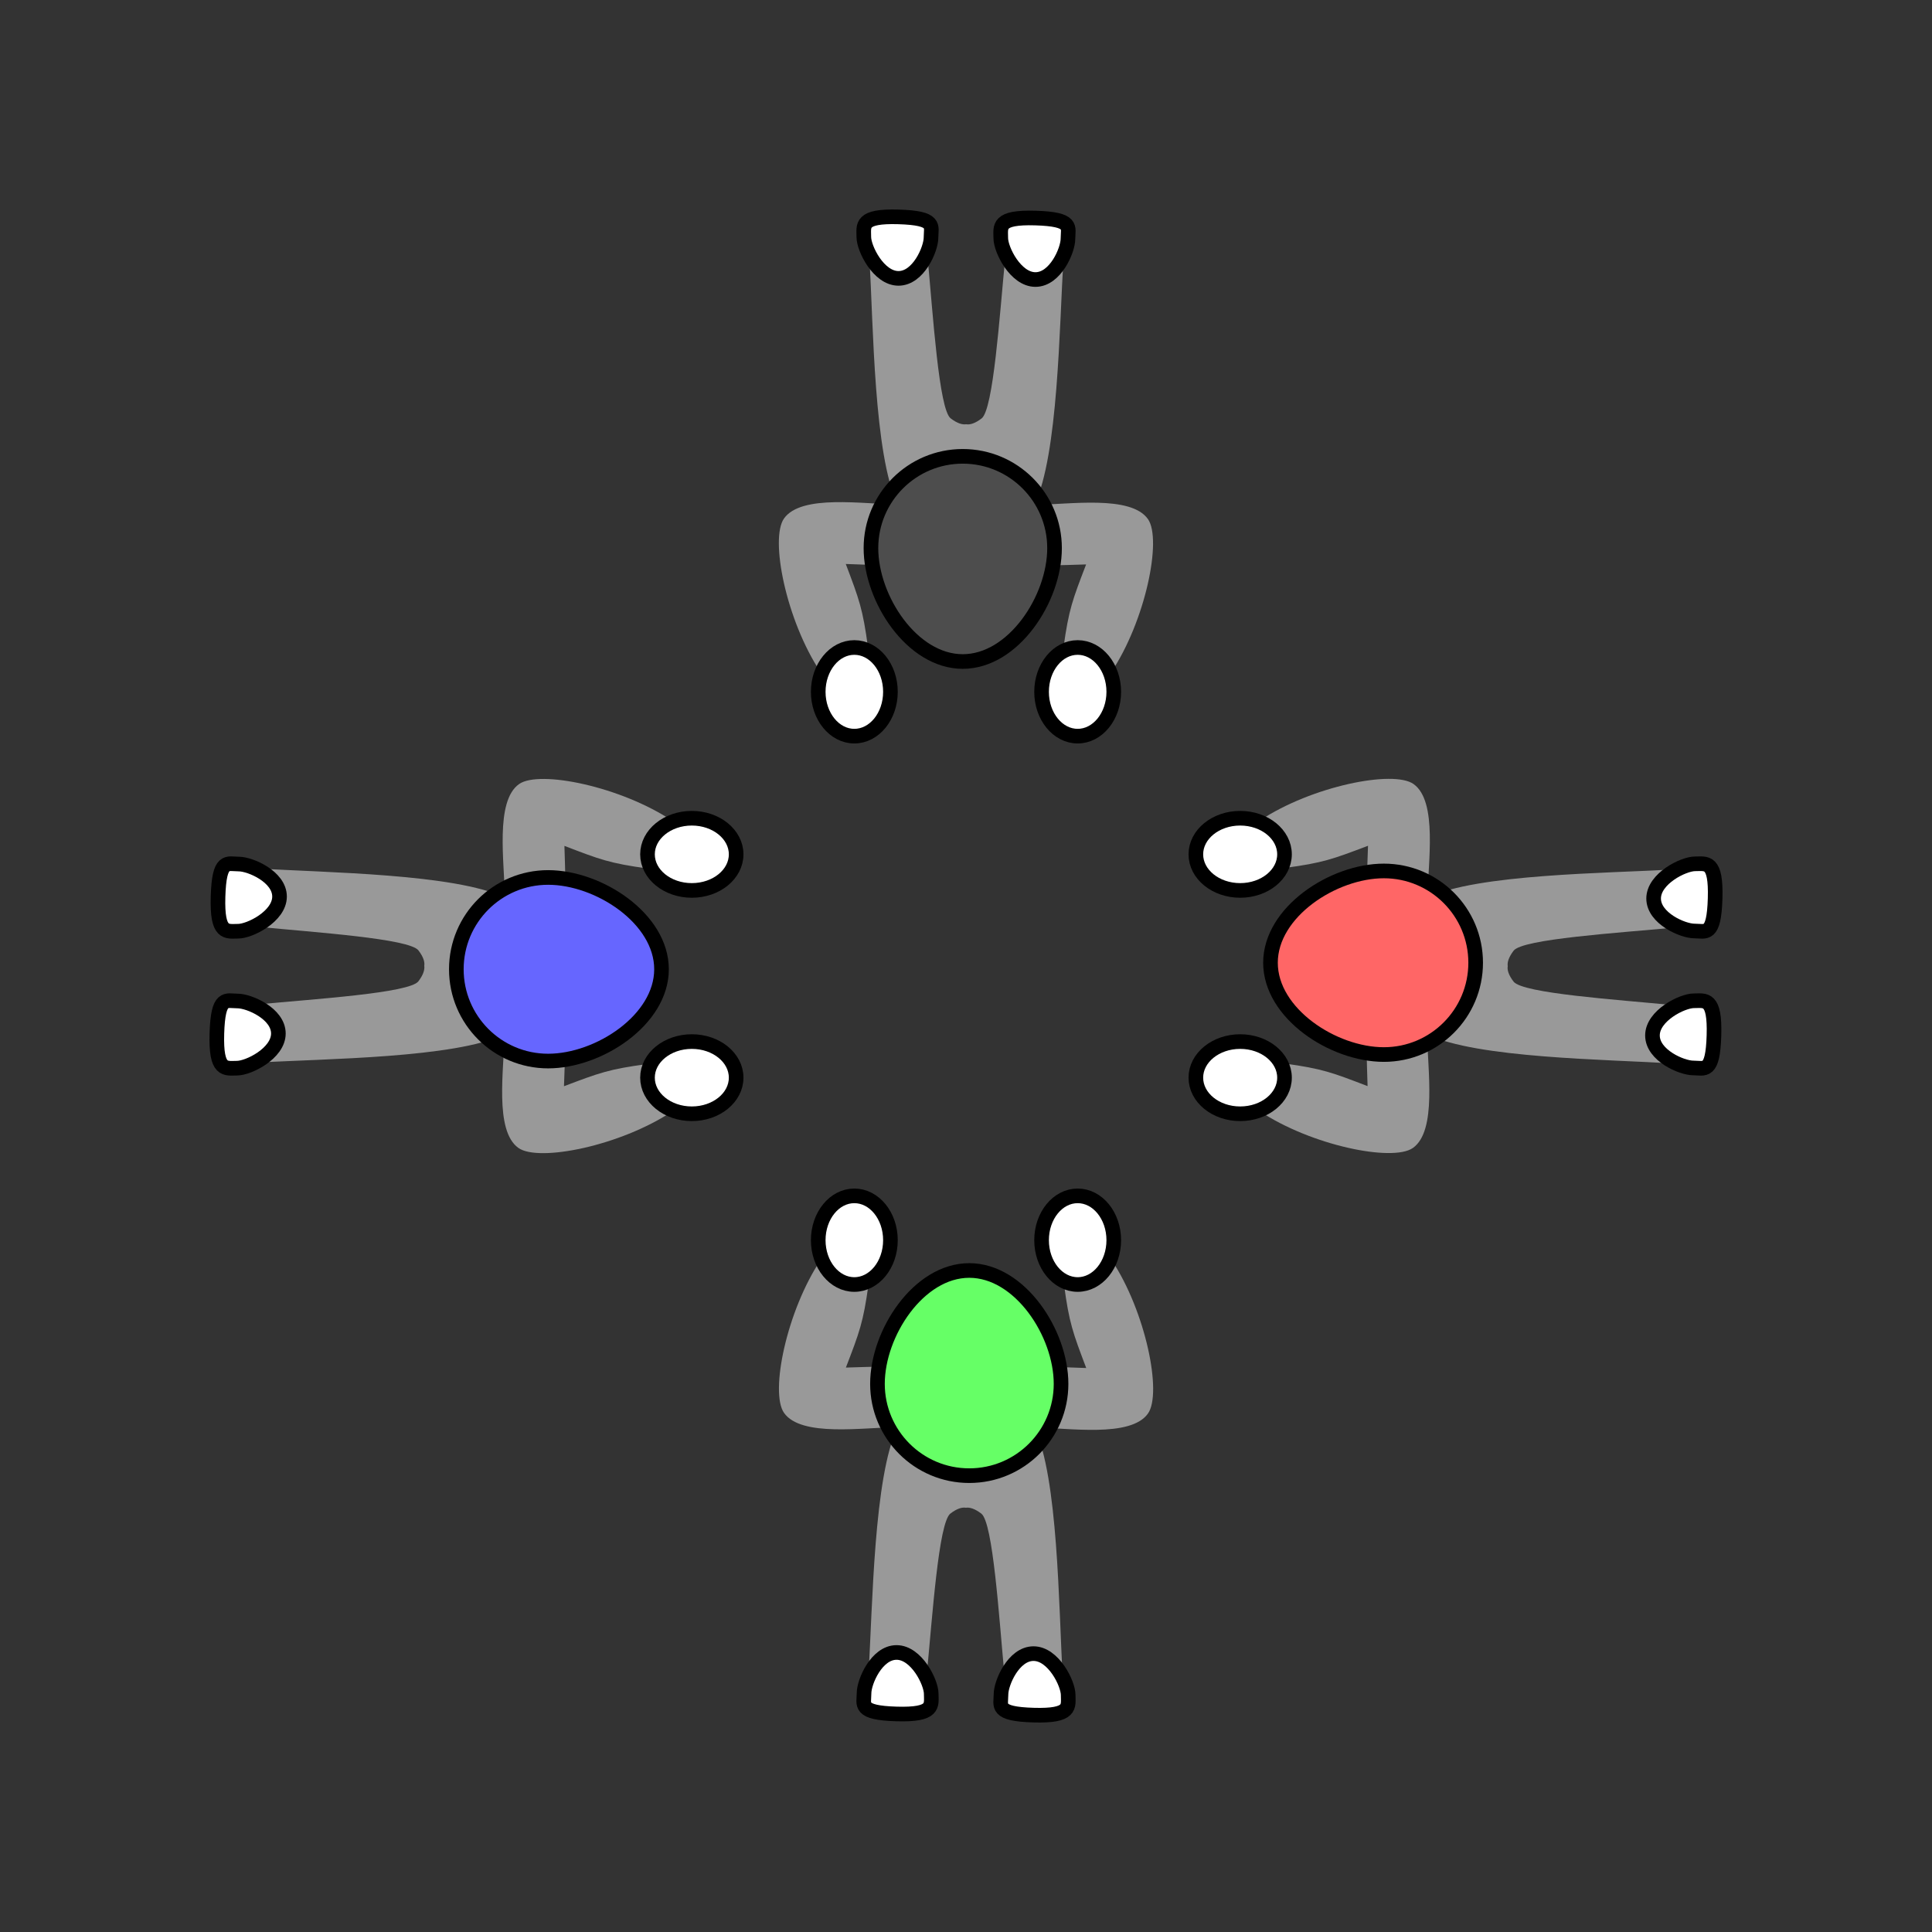<?xml version="1.0" encoding="UTF-8" standalone="no"?>
<!-- Created with Inkscape (http://www.inkscape.org/) -->

<svg
   width="35mm"
   height="35mm"
   viewBox="0 0 35 35"
   version="1.1"
   id="svg1"
   xml:space="preserve"
   inkscape:version="1.4 (e7c3feb100, 2024-10-09)"
   sodipodi:docname="8_inter.svg"
   xmlns:inkscape="http://www.inkscape.org/namespaces/inkscape"
   xmlns:sodipodi="http://sodipodi.sourceforge.net/DTD/sodipodi-0.dtd"
   xmlns="http://www.w3.org/2000/svg"
   xmlns:svg="http://www.w3.org/2000/svg"><rect x="0" y="0" width="35" height="35" fill="#333333" stroke="none"/><sodipodi:namedview
     id="namedview1"
     pagecolor="#ffffff"
     bordercolor="#000000"
     borderopacity="0.25"
     inkscape:showpageshadow="2"
     inkscape:pageopacity="0.0"
     inkscape:pagecheckerboard="0"
     inkscape:deskcolor="#d1d1d1"
     inkscape:document-units="mm"
     inkscape:zoom="6.07664"
     inkscape:cx="63.604229"
     inkscape:cy="65.003028"
     inkscape:window-width="1916"
     inkscape:window-height="1023"
     inkscape:window-x="0"
     inkscape:window-y="0"
     inkscape:window-maximized="0"
     inkscape:current-layer="layer1" /><defs
     id="defs1"><inkscape:path-effect
       effect="mirror_symmetry"
       start_point="17.298,16.235"
       end_point="17.313,7.81"
       center_point="17.306,12.023"
       id="path-effect5"
       is_visible="true"
       lpeversion="1.2"
       lpesatellites=""
       mode="free"
       discard_orig_path="false"
       fuse_paths="true"
       oposite_fuse="false"
       split_items="false"
       split_open="false"
       link_styles="false" /><inkscape:path-effect
       effect="mirror_symmetry"
       start_point="17.298,16.235"
       end_point="17.313,7.81"
       center_point="17.306,12.023"
       id="path-effect5-7"
       is_visible="true"
       lpeversion="1.2"
       lpesatellites=""
       mode="free"
       discard_orig_path="false"
       fuse_paths="true"
       oposite_fuse="false"
       split_items="false"
       split_open="false"
       link_styles="false" /><inkscape:path-effect
       effect="mirror_symmetry"
       start_point="17.298,16.235"
       end_point="17.313,7.81"
       center_point="17.306,12.023"
       id="path-effect5-6"
       is_visible="true"
       lpeversion="1.2"
       lpesatellites=""
       mode="free"
       discard_orig_path="false"
       fuse_paths="true"
       oposite_fuse="false"
       split_items="false"
       split_open="false"
       link_styles="false" /><inkscape:path-effect
       effect="mirror_symmetry"
       start_point="17.298,16.235"
       end_point="17.313,7.81"
       center_point="17.306,12.023"
       id="path-effect5-3"
       is_visible="true"
       lpeversion="1.2"
       lpesatellites=""
       mode="free"
       discard_orig_path="false"
       fuse_paths="true"
       oposite_fuse="false"
       split_items="false"
       split_open="false"
       link_styles="false" /><inkscape:path-effect
       effect="mirror_symmetry"
       start_point="17.298,16.235"
       end_point="17.313,7.81"
       center_point="17.306,12.023"
       id="path-effect5-66"
       is_visible="true"
       lpeversion="1.2"
       lpesatellites=""
       mode="free"
       discard_orig_path="false"
       fuse_paths="true"
       oposite_fuse="false"
       split_items="false"
       split_open="false"
       link_styles="false" /><inkscape:path-effect
       effect="mirror_symmetry"
       start_point="17.298,16.235"
       end_point="17.313,7.81"
       center_point="17.306,12.023"
       id="path-effect5-4"
       is_visible="true"
       lpeversion="1.2"
       lpesatellites=""
       mode="free"
       discard_orig_path="false"
       fuse_paths="true"
       oposite_fuse="false"
       split_items="false"
       split_open="false"
       link_styles="false" /><inkscape:path-effect
       effect="mirror_symmetry"
       start_point="17.298,16.235"
       end_point="17.313,7.81"
       center_point="17.306,12.023"
       id="path-effect5-4-7"
       is_visible="true"
       lpeversion="1.2"
       lpesatellites=""
       mode="free"
       discard_orig_path="false"
       fuse_paths="true"
       oposite_fuse="false"
       split_items="false"
       split_open="false"
       link_styles="false" /><inkscape:path-effect
       effect="mirror_symmetry"
       start_point="17.298,16.235"
       end_point="17.313,7.81"
       center_point="17.306,12.023"
       id="path-effect5-41"
       is_visible="true"
       lpeversion="1.2"
       lpesatellites=""
       mode="free"
       discard_orig_path="false"
       fuse_paths="true"
       oposite_fuse="false"
       split_items="false"
       split_open="false"
       link_styles="false" /><inkscape:path-effect
       effect="mirror_symmetry"
       start_point="17.298,16.235"
       end_point="17.313,7.81"
       center_point="17.306,12.023"
       id="path-effect5-61"
       is_visible="true"
       lpeversion="1.2"
       lpesatellites=""
       mode="free"
       discard_orig_path="false"
       fuse_paths="true"
       oposite_fuse="false"
       split_items="false"
       split_open="false"
       link_styles="false" /><inkscape:path-effect
       effect="mirror_symmetry"
       start_point="17.298,16.235"
       end_point="17.313,7.81"
       center_point="17.306,12.023"
       id="path-effect5-4-3"
       is_visible="true"
       lpeversion="1.2"
       lpesatellites=""
       mode="free"
       discard_orig_path="false"
       fuse_paths="true"
       oposite_fuse="false"
       split_items="false"
       split_open="false"
       link_styles="false" /><inkscape:path-effect
       effect="mirror_symmetry"
       start_point="17.298,16.235"
       end_point="17.313,7.81"
       center_point="17.306,12.023"
       id="path-effect5-4-9"
       is_visible="true"
       lpeversion="1.2"
       lpesatellites=""
       mode="free"
       discard_orig_path="false"
       fuse_paths="true"
       oposite_fuse="false"
       split_items="false"
       split_open="false"
       link_styles="false" /><inkscape:path-effect
       effect="mirror_symmetry"
       start_point="17.298,16.235"
       end_point="17.313,7.81"
       center_point="17.306,12.023"
       id="path-effect5-4-9-5"
       is_visible="true"
       lpeversion="1.2"
       lpesatellites=""
       mode="free"
       discard_orig_path="false"
       fuse_paths="true"
       oposite_fuse="false"
       split_items="false"
       split_open="false"
       link_styles="false" /><inkscape:path-effect
       effect="mirror_symmetry"
       start_point="17.298,16.235"
       end_point="17.313,7.81"
       center_point="17.306,12.023"
       id="path-effect5-4-9-2"
       is_visible="true"
       lpeversion="1.2"
       lpesatellites=""
       mode="free"
       discard_orig_path="false"
       fuse_paths="true"
       oposite_fuse="false"
       split_items="false"
       split_open="false"
       link_styles="false" /><inkscape:path-effect
       effect="mirror_symmetry"
       start_point="17.298,16.235"
       end_point="17.313,7.81"
       center_point="17.306,12.023"
       id="path-effect5-4-9-8"
       is_visible="true"
       lpeversion="1.2"
       lpesatellites=""
       mode="free"
       discard_orig_path="false"
       fuse_paths="true"
       oposite_fuse="false"
       split_items="false"
       split_open="false"
       link_styles="false" /></defs><g
     inkscape:label="Layer 1"
     inkscape:groupmode="layer"
     id="layer1"><path
       style="fill:#999999;fill-opacity:1;stroke:none;stroke-width:0.265;stroke-dasharray:none;stroke-opacity:1"
       d="m 16.062,7.559 c -0.262,-0.004 -0.518,0.082 -0.508,0.262 0.072,1.252 0.081,3.577 0.51,4.482 -0.619,-0.006 -1.745,-0.189 -2.057,0.254 -0.259,0.368 0.04,1.847 0.66,2.781 0.156,0.235 0.899,-0.168 0.861,-0.447 -0.093,-0.695 -0.159,-0.868 -0.402,-1.51 0.953,0.037 1.709,0.036 2.176,0.029 0.467,0.009 1.224,0.012 2.178,-0.021 -0.246,0.641 -0.314,0.813 -0.41,1.508 -0.039,0.279 0.705,0.685 0.861,0.451 0.624,-0.932 0.927,-2.411 0.67,-2.779 -0.31,-0.444 -1.438,-0.263 -2.057,-0.26 0.432,-0.904 0.45,-3.23 0.527,-4.482 0.022,-0.359 -1.022,-0.346 -1.057,0.012 -0.101,1.03 -0.213,2.744 -0.428,2.906 -0.121,0.092 -0.211,0.116 -0.279,0.105 -0.068,0.01 -0.16,-0.015 -0.281,-0.107 C 16.814,10.579 16.706,8.866 16.609,7.836 16.593,7.657 16.325,7.563 16.062,7.559 Z"
       id="path4-6"
       sodipodi:nodetypes="ssscssscccs"
       transform="rotate(-90,15.82,18.984)"
       inkscape:original-d="m 15.53026,14.890015 c 0.03751,0.279044 -0.706242,0.683088 -0.861897,0.448485 -0.620168,-0.934717 -0.918433,-2.414328 -0.659837,-2.781842 0.311588,-0.442827 1.436966,-0.258666 2.056073,-0.253045 -0.428846,-0.905345 -0.437758,-3.2310091 -0.510197,-4.483416 -0.02074,-0.3586326 1.022152,-0.3422582 1.055816,0.015393 0.09697,1.0301719 0.203913,2.743905 0.417636,2.907239 0.427544,0.326742 0.480507,-0.179347 0.480507,-0.179347 l 0.318037,2.834014 c 0,0 -1.059289,0.04685 -2.700397,-0.01643 0.243248,0.641872 0.310788,0.813517 0.404259,1.508954 z"
       inkscape:path-effect="#path-effect5-4-9" /><ellipse
       style="fill:#ffffff;fill-opacity:1;stroke:#000000;stroke-width:0.265;stroke-dasharray:none;stroke-opacity:1"
       id="path1-7-2-9-9-1-9"
       cx="15.477"
       cy="-12.533"
       rx="0.654"
       ry="0.803"
       transform="rotate(90)" /><path
       id="path1-3-1"
       style="fill:#6666ff;fill-opacity:1;stroke:#000000;stroke-width:0.265"
       d="m 9.93,15.896 c 0.918,0 2.054,0.744 2.054,1.663 0,0.918 -1.136,1.663 -2.054,1.663 -0.918,-1e-6 -1.663,-0.744 -1.663,-1.663 -3e-7,-0.918 0.744,-1.663 1.663,-1.663 z"
       sodipodi:nodetypes="zzzzz" /><path
       id="path1-7-1-1-0"
       style="fill:#ffffff;stroke:#000000;stroke-width:0.265;stroke-dasharray:none"
       d="m 4.305,18.134 c 0.207,0 0.738,0.228 0.738,0.589 0,0.361 -0.542,0.628 -0.749,0.628 -0.207,1e-6 -0.386,0.07 -0.365,-0.628 0.021,-0.698 0.168,-0.589 0.375,-0.589 z"
       sodipodi:nodetypes="ssszs" /><path
       id="path1-7-1-9-7-7"
       style="fill:#ffffff;stroke:#000000;stroke-width:0.265;stroke-dasharray:none"
       d="m 4.326,15.653 c 0.207,-10e-7 0.738,0.228 0.738,0.589 0,0.361 -0.542,0.628 -0.749,0.628 -0.207,0 -0.386,0.07 -0.365,-0.628 0.021,-0.698 0.168,-0.589 0.375,-0.589 z"
       sodipodi:nodetypes="ssszs" /><ellipse
       style="fill:#ffffff;fill-opacity:1;stroke:#000000;stroke-width:0.265;stroke-dasharray:none;stroke-opacity:1"
       id="path1-7-2-9-9-5"
       cx="19.523"
       cy="-12.533"
       rx="0.654"
       ry="0.803"
       transform="rotate(90)" /><path
       style="fill:#999999;fill-opacity:1;stroke:none;stroke-width:0.265;stroke-dasharray:none;stroke-opacity:1"
       d="m 16.062,7.559 c -0.262,-0.004 -0.518,0.082 -0.508,0.262 0.072,1.252 0.081,3.577 0.51,4.482 -0.619,-0.006 -1.745,-0.189 -2.057,0.254 -0.259,0.368 0.04,1.847 0.66,2.781 0.156,0.235 0.899,-0.168 0.861,-0.447 -0.093,-0.695 -0.159,-0.868 -0.402,-1.51 0.953,0.037 1.709,0.036 2.176,0.029 0.467,0.009 1.224,0.012 2.178,-0.021 -0.246,0.641 -0.314,0.813 -0.41,1.508 -0.039,0.279 0.705,0.685 0.861,0.451 0.624,-0.932 0.927,-2.411 0.67,-2.779 -0.31,-0.444 -1.438,-0.263 -2.057,-0.26 0.432,-0.904 0.45,-3.23 0.527,-4.482 0.022,-0.359 -1.022,-0.346 -1.057,0.012 -0.101,1.03 -0.213,2.744 -0.428,2.906 -0.121,0.092 -0.211,0.116 -0.279,0.105 -0.068,0.01 -0.16,-0.015 -0.281,-0.107 C 16.814,10.579 16.706,8.866 16.609,7.836 16.593,7.657 16.325,7.563 16.062,7.559 Z"
       id="path4-6-4"
       sodipodi:nodetypes="ssscssscccs"
       transform="translate(0.196,-3.164)"
       inkscape:original-d="m 15.53026,14.890015 c 0.03751,0.279044 -0.706242,0.683088 -0.861897,0.448485 -0.620168,-0.934717 -0.918433,-2.414328 -0.659837,-2.781842 0.311588,-0.442827 1.436966,-0.258666 2.056073,-0.253045 -0.428846,-0.905345 -0.437758,-3.2310091 -0.510197,-4.483416 -0.02074,-0.3586326 1.022152,-0.3422582 1.055816,0.015393 0.09697,1.0301719 0.203913,2.743905 0.417636,2.907239 0.427544,0.326742 0.480507,-0.179347 0.480507,-0.179347 l 0.318037,2.834014 c 0,0 -1.059289,0.04685 -2.700397,-0.01643 0.243248,0.641872 0.310788,0.813517 0.404259,1.508954 z"
       inkscape:path-effect="#path-effect5-4-9-5" /><ellipse
       style="fill:#ffffff;fill-opacity:1;stroke:#000000;stroke-width:0.265;stroke-dasharray:none;stroke-opacity:1"
       id="path1-7-2-9-9-1-9-3"
       cx="-19.523"
       cy="-12.533"
       rx="0.654"
       ry="0.803"
       transform="scale(-1)" /><path
       id="path1-3-1-1"
       style="fill:#4d4d4d;fill-opacity:1;stroke:#000000;stroke-width:0.265"
       d="m 19.104,9.93 c 0,0.918 -0.744,2.054 -1.663,2.054 -0.918,0 -1.663,-1.136 -1.663,-2.054 10e-7,-0.918 0.744,-1.663 1.663,-1.663 0.918,-3e-7 1.663,0.744 1.663,1.663 z"
       sodipodi:nodetypes="zzzzz" /><path
       id="path1-7-1-1-0-4"
       style="fill:#ffffff;stroke:#000000;stroke-width:0.265;stroke-dasharray:none"
       d="m 16.866,4.305 c 0,0.207 -0.228,0.738 -0.589,0.738 -0.361,0 -0.628,-0.542 -0.628,-0.749 -10e-7,-0.207 -0.07,-0.386 0.628,-0.365 0.698,0.021 0.589,0.168 0.589,0.375 z"
       sodipodi:nodetypes="ssszs" /><path
       id="path1-7-1-9-7-7-6"
       style="fill:#ffffff;stroke:#000000;stroke-width:0.265;stroke-dasharray:none"
       d="m 19.347,4.326 c 1e-6,0.207 -0.228,0.738 -0.589,0.738 -0.361,0 -0.628,-0.542 -0.628,-0.749 0,-0.207 -0.07,-0.386 0.628,-0.365 0.698,0.021 0.589,0.168 0.589,0.375 z"
       sodipodi:nodetypes="ssszs" /><ellipse
       style="fill:#ffffff;fill-opacity:1;stroke:#000000;stroke-width:0.265;stroke-dasharray:none;stroke-opacity:1"
       id="path1-7-2-9-9-5-9"
       cx="-15.477"
       cy="-12.533"
       rx="0.654"
       ry="0.803"
       transform="scale(-1)" /><path
       style="fill:#999999;fill-opacity:1;stroke:none;stroke-width:0.265;stroke-dasharray:none;stroke-opacity:1"
       d="m 16.062,7.559 c -0.262,-0.004 -0.518,0.082 -0.508,0.262 0.072,1.252 0.081,3.577 0.51,4.482 -0.619,-0.006 -1.745,-0.189 -2.057,0.254 -0.259,0.368 0.04,1.847 0.66,2.781 0.156,0.235 0.899,-0.168 0.861,-0.447 -0.093,-0.695 -0.159,-0.868 -0.402,-1.51 0.953,0.037 1.709,0.036 2.176,0.029 0.467,0.009 1.224,0.012 2.178,-0.021 -0.246,0.641 -0.314,0.813 -0.41,1.508 -0.039,0.279 0.705,0.685 0.861,0.451 0.624,-0.932 0.927,-2.411 0.67,-2.779 -0.31,-0.444 -1.438,-0.263 -2.057,-0.26 0.432,-0.904 0.45,-3.23 0.527,-4.482 0.022,-0.359 -1.022,-0.346 -1.057,0.012 -0.101,1.03 -0.213,2.744 -0.428,2.906 -0.121,0.092 -0.211,0.116 -0.279,0.105 -0.068,0.01 -0.16,-0.015 -0.281,-0.107 C 16.814,10.579 16.706,8.866 16.609,7.836 16.593,7.657 16.325,7.563 16.062,7.559 Z"
       id="path4-6-1"
       sodipodi:nodetypes="ssscssscccs"
       transform="rotate(90,18.984,19.18)"
       inkscape:original-d="m 15.53026,14.890015 c 0.03751,0.279044 -0.706242,0.683088 -0.861897,0.448485 -0.620168,-0.934717 -0.918433,-2.414328 -0.659837,-2.781842 0.311588,-0.442827 1.436966,-0.258666 2.056073,-0.253045 -0.428846,-0.905345 -0.437758,-3.2310091 -0.510197,-4.483416 -0.02074,-0.3586326 1.022152,-0.3422582 1.055816,0.015393 0.09697,1.0301719 0.203913,2.743905 0.417636,2.907239 0.427544,0.326742 0.480507,-0.179347 0.480507,-0.179347 l 0.318037,2.834014 c 0,0 -1.059289,0.04685 -2.700397,-0.01643 0.243248,0.641872 0.310788,0.813517 0.404259,1.508954 z"
       inkscape:path-effect="#path-effect5-4-9-2" /><ellipse
       style="fill:#ffffff;fill-opacity:1;stroke:#000000;stroke-width:0.265;stroke-dasharray:none;stroke-opacity:1"
       id="path1-7-2-9-9-1-9-2"
       cx="-19.523"
       cy="22.467"
       rx="0.654"
       ry="0.803"
       transform="rotate(-90)" /><path
       id="path1-3-1-8"
       style="fill:#ff6666;fill-opacity:1;stroke:#000000;stroke-width:0.265"
       d="m 25.07,19.104 c -0.918,0 -2.054,-0.744 -2.054,-1.663 0,-0.918 1.136,-1.663 2.054,-1.663 0.918,10e-7 1.663,0.744 1.663,1.663 0,0.918 -0.744,1.663 -1.663,1.663 z"
       sodipodi:nodetypes="zzzzz" /><path
       id="path1-7-1-1-0-8"
       style="fill:#ffffff;stroke:#000000;stroke-width:0.265;stroke-dasharray:none"
       d="m 30.695,16.866 c -0.207,0 -0.738,-0.228 -0.738,-0.589 0,-0.361 0.542,-0.628 0.749,-0.628 0.207,-10e-7 0.386,-0.07 0.365,0.628 -0.021,0.698 -0.168,0.589 -0.375,0.589 z"
       sodipodi:nodetypes="ssszs" /><path
       id="path1-7-1-9-7-7-9"
       style="fill:#ffffff;stroke:#000000;stroke-width:0.265;stroke-dasharray:none"
       d="m 30.674,19.347 c -0.207,1e-6 -0.738,-0.228 -0.738,-0.589 0,-0.361 0.542,-0.628 0.749,-0.628 0.207,0 0.386,-0.07 0.365,0.628 -0.021,0.698 -0.168,0.589 -0.375,0.589 z"
       sodipodi:nodetypes="ssszs" /><ellipse
       style="fill:#ffffff;fill-opacity:1;stroke:#000000;stroke-width:0.265;stroke-dasharray:none;stroke-opacity:1"
       id="path1-7-2-9-9-5-2"
       cx="-15.477"
       cy="22.467"
       rx="0.654"
       ry="0.803"
       transform="rotate(-90)" /><path
       style="fill:#999999;fill-opacity:1;stroke:none;stroke-width:0.265;stroke-dasharray:none;stroke-opacity:1"
       d="m 16.062,7.559 c -0.262,-0.004 -0.518,0.082 -0.508,0.262 0.072,1.252 0.081,3.577 0.51,4.482 -0.619,-0.006 -1.745,-0.189 -2.057,0.254 -0.259,0.368 0.04,1.847 0.66,2.781 0.156,0.235 0.899,-0.168 0.861,-0.447 -0.093,-0.695 -0.159,-0.868 -0.402,-1.51 0.953,0.037 1.709,0.036 2.176,0.029 0.467,0.009 1.224,0.012 2.178,-0.021 -0.246,0.641 -0.314,0.813 -0.41,1.508 -0.039,0.279 0.705,0.685 0.861,0.451 0.624,-0.932 0.927,-2.411 0.67,-2.779 -0.31,-0.444 -1.438,-0.263 -2.057,-0.26 0.432,-0.904 0.45,-3.23 0.527,-4.482 0.022,-0.359 -1.022,-0.346 -1.057,0.012 -0.101,1.03 -0.213,2.744 -0.428,2.906 -0.121,0.092 -0.211,0.116 -0.279,0.105 -0.068,0.01 -0.16,-0.015 -0.281,-0.107 C 16.814,10.579 16.706,8.866 16.609,7.836 16.593,7.657 16.325,7.563 16.062,7.559 Z"
       id="path4-6-3"
       sodipodi:nodetypes="ssscssscccs"
       transform="rotate(180,17.402,19.082)"
       inkscape:original-d="m 15.53026,14.890015 c 0.03751,0.279044 -0.706242,0.683088 -0.861897,0.448485 -0.620168,-0.934717 -0.918433,-2.414328 -0.659837,-2.781842 0.311588,-0.442827 1.436966,-0.258666 2.056073,-0.253045 -0.428846,-0.905345 -0.437758,-3.2310091 -0.510197,-4.483416 -0.02074,-0.3586326 1.022152,-0.3422582 1.055816,0.015393 0.09697,1.0301719 0.203913,2.743905 0.417636,2.907239 0.427544,0.326742 0.480507,-0.179347 0.480507,-0.179347 l 0.318037,2.834014 c 0,0 -1.059289,0.04685 -2.700397,-0.01643 0.243248,0.641872 0.310788,0.813517 0.404259,1.508954 z"
       inkscape:path-effect="#path-effect5-4-9-8" /><ellipse
       style="fill:#ffffff;fill-opacity:1;stroke:#000000;stroke-width:0.265;stroke-dasharray:none;stroke-opacity:1"
       id="path1-7-2-9-9-1-9-8"
       cx="15.477"
       cy="22.467"
       rx="0.654"
       ry="0.803" /><path
       id="path1-3-1-3"
       style="fill:#66ff66;fill-opacity:1;stroke:#000000;stroke-width:0.265"
       d="m 15.896,25.07 c 0,-0.918 0.744,-2.054 1.663,-2.054 0.918,0 1.663,1.136 1.663,2.054 -1e-6,0.918 -0.744,1.663 -1.663,1.663 -0.918,0 -1.663,-0.744 -1.663,-1.663 z"
       sodipodi:nodetypes="zzzzz" /><path
       id="path1-7-1-1-0-3"
       style="fill:#ffffff;stroke:#000000;stroke-width:0.265;stroke-dasharray:none"
       d="m 18.134,30.695 c 0,-0.207 0.228,-0.738 0.589,-0.738 0.361,0 0.628,0.542 0.628,0.749 1e-6,0.207 0.07,0.386 -0.628,0.365 -0.698,-0.021 -0.589,-0.168 -0.589,-0.375 z"
       sodipodi:nodetypes="ssszs" /><path
       id="path1-7-1-9-7-7-3"
       style="fill:#ffffff;stroke:#000000;stroke-width:0.265;stroke-dasharray:none"
       d="m 15.653,30.674 c -10e-7,-0.207 0.228,-0.738 0.589,-0.738 0.361,0 0.628,0.542 0.628,0.749 0,0.207 0.07,0.386 -0.628,0.365 -0.698,-0.021 -0.589,-0.168 -0.589,-0.375 z"
       sodipodi:nodetypes="ssszs" /><ellipse
       style="fill:#ffffff;fill-opacity:1;stroke:#000000;stroke-width:0.265;stroke-dasharray:none;stroke-opacity:1"
       id="path1-7-2-9-9-5-8"
       cx="19.523"
       cy="22.467"
       rx="0.654"
       ry="0.803" /></g></svg>
